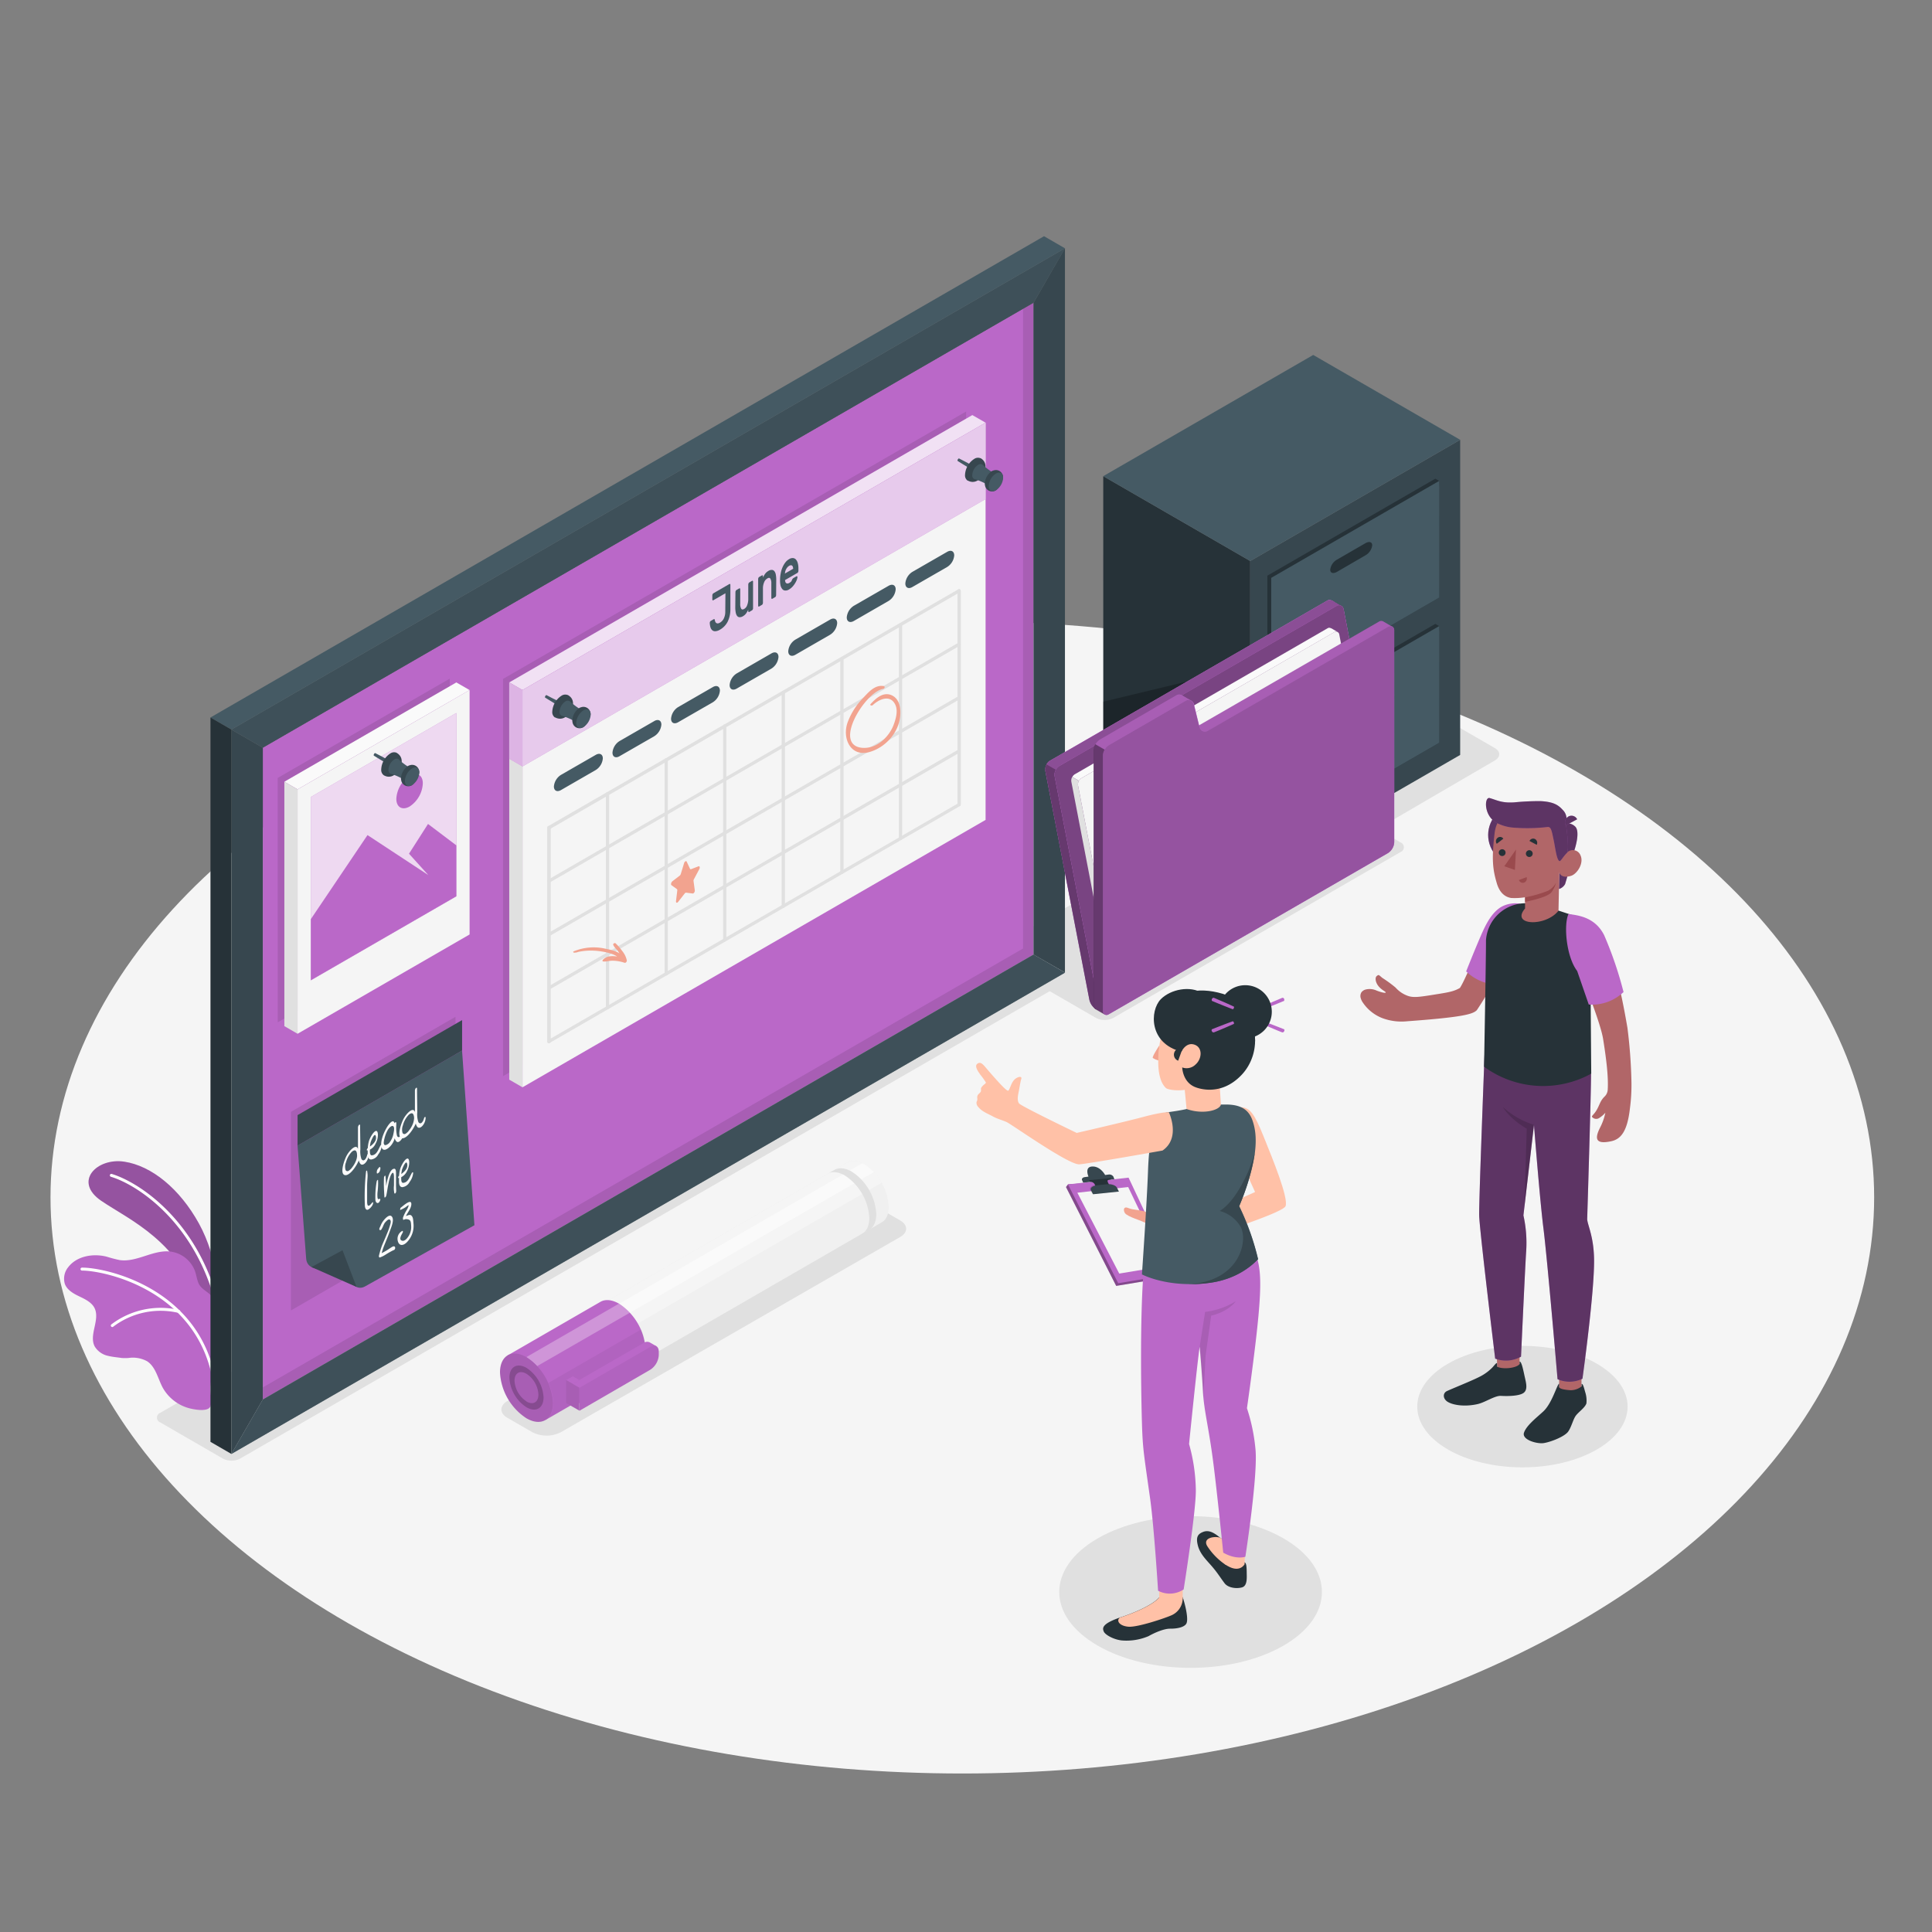 <svg xmlns="http://www.w3.org/2000/svg" viewBox="0 0 500 500"><rect x="0" y="0" width="500" height="500" fill="#808080" stroke="none"/><!--10 Organizing proyects (1)--><g id="freepik--Floor--inject-1--inject-82"><ellipse id="freepik--floor--inject-1--inject-82" cx="249.05" cy="309.88" rx="235.98" ry="149.1" style="fill:#f5f5f5"></ellipse></g><g id="freepik--Shadows--inject-1--inject-82"><path id="freepik--Shadow--inject-1--inject-82" d="M284.09,398.13c-13.28,7.66-13.28,20.09,0,27.76s34.8,7.66,48.07,0,13.28-20.1,0-27.76S297.36,390.46,284.09,398.13Z" style="fill:#e0e0e0"></path><ellipse id="freepik--shadow--inject-1--inject-82" cx="394" cy="364.03" rx="27.22" ry="15.72" style="fill:#e0e0e0"></ellipse><path id="freepik--shadow--inject-1--inject-82" d="M137.76,370.65l-6.5-3.75c-2-1.18-2-3.1,0-4.28l87.81-50.51a8.14,8.14,0,0,1,7.41,0l6.49,3.74c2.05,1.18,2.05,3.1,0,4.28l-87.81,50.52A8.18,8.18,0,0,1,137.76,370.65Z" style="fill:#e0e0e0"></path><path id="freepik--shadow--inject-1--inject-82" d="M57.68,377.48l-16.16-9.34a1.34,1.34,0,0,1,0-2.53l214.76-124a4.83,4.83,0,0,1,4.38,0L276.83,251a1.34,1.34,0,0,1,0,2.53l-214.77,124A4.89,4.89,0,0,1,57.68,377.48Z" style="fill:#e0e0e0"></path><path id="freepik--shadow--inject-1--inject-82" d="M283.67,263.45l-26.44-15.27a1.34,1.34,0,0,1,0-2.53l74.37-42.94a4.85,4.85,0,0,1,4.39,0L362.42,218a1.34,1.34,0,0,1,0,2.53l-74.37,42.94A4.89,4.89,0,0,1,283.67,263.45Z" style="fill:#e0e0e0"></path><path id="freepik--shadow--inject-1--inject-82" d="M281.38,206.4l41.92,24.2a6.21,6.21,0,0,0,5.63,0l57.9-33.77c1.56-.9,1.56-2.36,0-3.25l-41.91-24.2a6.21,6.21,0,0,0-5.63,0l-57.91,33.77C279.83,204.05,279.83,205.51,281.38,206.4Z" style="fill:#e0e0e0"></path></g><g id="freepik--Plants--inject-1--inject-82"><g id="freepik--plants--inject-1--inject-82"><path d="M57,336.91s-.53-11.24-5.52-20.27-12.25-14.93-19.33-16-13.26,5.14-5.94,10.13,20.55,10.48,25.67,27.71Z" style="fill:#BA68C8"></path><g style="opacity:0.2"><path d="M57,336.91s-.53-11.24-5.52-20.27-12.25-14.93-19.33-16-13.26,5.14-5.94,10.13,20.55,10.48,25.67,27.71Z"></path></g><path d="M55.1,333.88l.08,0a.38.38,0,0,0,.24-.48c-6.29-19-20.08-27.66-26.49-29.58a.38.38,0,0,0-.48.25.39.39,0,0,0,.26.48c6.28,1.88,19.79,10.4,26,29.09A.39.39,0,0,0,55.1,333.88Z" style="fill:#fff"></path><path d="M16.78,332.27c.59,1.59,2.22,2.51,3.75,3.24s3.18,1.53,3.93,3c1.52,3.06-1.56,7,.08,10A5.33,5.33,0,0,0,28,350.9c1.16.29,2.35.37,3.53.55a15.85,15.85,0,0,0,1.69,0,7.69,7.69,0,0,1,4.85.84c2.25,1.47,2.78,4.48,4.05,6.85a11.16,11.16,0,0,0,7.57,5.48c1,.21,3,.52,4.11,0a1.71,1.71,0,0,0,.23-.13l0,0a4.44,4.44,0,0,0,.44-.46l0-.07c.52-1.5-.06-3.14,0-4.72a2.83,2.83,0,0,1,0-.29c.19-1.83.36-3.65.52-5.48q.47-5.06.77-10.12c.12-2.19.54-4.57-.25-6.7-.88-2.33-3.43-2.55-4.25-4.84-.32-.92-.47-1.88-.78-2.8a7.86,7.86,0,0,0-6.38-5.11c-4.44-.52-8.68,2.83-13.11,2.21a34.11,34.11,0,0,1-3.37-.88c-3.56-.91-7.8-.16-10,2.76A4.69,4.69,0,0,0,16.78,332.27Z" style="fill:#BA68C8"></path><path d="M55.38,356.92h0a.39.39,0,0,0,.3-.45C51.07,333,27,328,21.22,328.06a.38.38,0,0,0,0,.76c5.6,0,29.19,4.8,33.73,27.8A.38.38,0,0,0,55.38,356.92Z" style="fill:#fff"></path><path d="M29.1,343.44a.35.35,0,0,0,.21-.1,20.27,20.27,0,0,1,16.87-3.57.38.38,0,0,0,.45-.3.37.37,0,0,0-.29-.45,21.09,21.09,0,0,0-17.54,3.75.39.39,0,0,0,.3.67Z" style="fill:#fff"></path></g></g><g id="freepik--Board--inject-1--inject-82"><polygon points="68.02 362.19 267.48 247.04 267.48 78.34 68.02 193.5 68.02 362.19" style="fill:#BA68C8"></polygon><polygon points="59.89 188.81 68.02 193.5 267.48 78.34 275.61 64.26 59.89 188.81" style="fill:#37474f"></polygon><polygon points="275.61 251.7 275.61 64.22 267.48 78.34 267.48 247.04 275.61 251.7" style="fill:#37474f"></polygon><polygon points="59.89 188.81 68.02 193.5 68.02 362.19 59.89 376.28 59.89 188.81" style="fill:#37474f"></polygon><polygon points="68.02 362.19 267.48 247.04 275.61 251.73 59.89 376.28 68.02 362.19" style="fill:#37474f"></polygon><g style="opacity:0.5"><polygon points="59.89 188.81 68.02 193.5 267.48 78.34 275.61 64.26 59.89 188.81" style="fill:#455a64"></polygon></g><g style="opacity:0.5"><polygon points="68.02 362.19 267.48 247.04 275.61 251.73 59.89 376.28 68.02 362.19" style="fill:#455a64"></polygon></g><polygon points="275.61 64.26 270.19 61.13 54.47 185.68 59.89 188.81 275.61 64.26" style="fill:#455a64"></polygon><polygon points="54.47 185.68 59.89 188.81 59.89 376.28 54.47 373.15 54.47 185.68" style="fill:#263238"></polygon><g style="opacity:0.1;mix-blend-mode:multiply"><polygon points="267.48 78.34 264.77 79.91 264.77 245.47 68.02 359.06 68.02 362.19 267.48 247.04 267.48 78.34"></polygon></g><polygon points="116.39 175.63 71.87 201.33 71.88 264.58 116.39 238.88 116.39 175.63" style="opacity:0.1"></polygon><polygon points="73.59 202.31 118.1 176.61 121.53 178.59 77.01 204.29 73.59 202.31" style="fill:#fafafa"></polygon><polygon points="73.59 202.31 73.59 265.56 77.01 267.54 77.01 204.29 73.59 202.31" style="fill:#e0e0e0"></polygon><polygon points="121.53 178.59 77.01 204.29 77.01 267.54 121.53 241.84 121.53 178.59" style="fill:#f5f5f5"></polygon><polygon points="80.44 206.26 118.1 184.52 118.1 231.96 80.44 253.7 80.44 206.26" style="fill:#BA68C8"></polygon><polygon points="80.44 206.26 118.1 184.52 118.1 231.96 80.44 253.7 80.44 206.26" style="fill:#fff;opacity:0.75"></polygon><polygon points="80.44 237.88 95.11 216.12 110.85 226.47 105.85 220.94 110.77 213.24 118.1 218.78 118.1 231.96 80.44 253.7 80.44 237.88" style="fill:#BA68C8"></polygon><path d="M106,200.8a7.58,7.58,0,0,0-3.43,5.93c0,2.19,1.54,3.07,3.43,2a7.57,7.57,0,0,0,3.42-5.93C109.46,200.59,107.93,199.71,106,200.8Z" style="fill:#BA68C8"></path><path d="M102.13,198.25l-.08.08a.62.62,0,0,1-.21.16c-.16.1-.24,0-.39-.09l-1.17-.69c-.48-.28-1-.61-1.65-1s-1.24-.75-1.87-1.15c-.19-.13.16-.75.37-.65l1.93,1,1.68.94,1.18.67c.14.09.28.1.28.29a1.27,1.27,0,0,1,0,.26Z" style="fill:#455a64"></path><path d="M103.34,199.1c-.91,1.57-2.39,2.42-3.94,1.58l-.09-.05,0,0a1.71,1.71,0,0,1-.65-1.51A5.22,5.22,0,0,1,101,195a1.73,1.73,0,0,1,1.58-.21l.09.05.14.09C104.25,195.87,104.24,197.55,103.34,199.1Z" style="fill:#37474f"></path><path d="M105.24,202.21l1.75-3a17.42,17.42,0,0,1-3.69-2.56l-.07-.06,0-.06h0a1,1,0,0,0-1.16,0,3.4,3.4,0,0,0-1.54,2.67,1.07,1.07,0,0,0,.45,1h0a.75.75,0,0,0,.29.09A16.15,16.15,0,0,1,105.24,202.21Z" style="fill:#455a64"></path><path d="M108.5,199.79a1.85,1.85,0,0,0-1.84-1.85,1.76,1.76,0,0,0-.66.13h0l-.07,0a2.53,2.53,0,0,0-.29.14,4.12,4.12,0,0,0-1.87,3.23,1.68,1.68,0,0,0,.06.47,1.84,1.84,0,0,0,3.66-.32c0-.06,0-.11,0-.17A1.84,1.84,0,0,0,108.5,199.79Z" style="fill:#37474f"></path><path d="M106.66,198.85c1-.59,1.86-.11,1.86,1.08a4.14,4.14,0,0,1-1.86,3.24c-1,.59-1.87.11-1.87-1.08A4.13,4.13,0,0,1,106.66,198.85Z" style="fill:#455a64"></path><polygon points="130.19 175.7 250.03 106.5 250.03 209.31 130.19 278.5 130.19 175.7" style="opacity:0.1"></polygon><polygon points="135.22 178.59 255.07 109.39 255.07 212.19 135.22 281.39 135.22 178.59" style="fill:#f5f5f5"></polygon><polygon points="131.79 176.61 131.79 279.41 135.22 281.39 135.22 178.59 131.79 176.61" style="fill:#e0e0e0"></polygon><polygon points="255.07 109.39 251.64 107.42 131.79 176.61 135.22 178.59 255.07 109.39" style="fill:#BA68C8"></polygon><g style="opacity:0.8"><polygon points="255.07 109.39 251.64 107.42 131.79 176.61 135.22 178.59 255.07 109.39" style="fill:#fff"></polygon></g><polygon points="131.79 176.61 135.22 178.59 135.22 198.36 131.79 196.38 131.79 176.61" style="fill:#BA68C8"></polygon><g style="opacity:0.5"><polygon points="131.79 176.61 135.22 178.59 135.22 198.36 131.79 196.38 131.79 176.61" style="fill:#fff"></polygon></g><polygon points="135.22 198.36 255.07 129.16 255.07 109.39 135.22 178.59 135.22 198.36" style="fill:#BA68C8"></polygon><g style="opacity:0.65"><polygon points="135.22 198.36 255.07 129.16 255.07 109.39 135.22 178.59 135.22 198.36" style="fill:#fff"></polygon></g><path d="M187.74,153.54l-3.13,1.8a.15.15,0,0,1-.19,0,.33.33,0,0,1-.07-.24v-1a.74.74,0,0,1,.07-.32.65.65,0,0,1,.19-.23l4.15-2.4a.15.15,0,0,1,.19,0,.3.3,0,0,1,.07.23v6.21a7.26,7.26,0,0,1-.68,3.26,5,5,0,0,1-2,2.1,2.61,2.61,0,0,1-1.17.41,1.13,1.13,0,0,1-.81-.23,1.58,1.58,0,0,1-.48-.75,4.25,4.25,0,0,1-.19-1.15.66.66,0,0,1,.07-.33.49.49,0,0,1,.19-.21l.77-.45a.18.18,0,0,1,.16,0c.05,0,.08.07.1.15a1.93,1.93,0,0,0,.13.5.82.82,0,0,0,.26.34.65.65,0,0,0,.4.11,1.34,1.34,0,0,0,.57-.21,2.43,2.43,0,0,0,1-1.11,3.93,3.93,0,0,0,.36-1.75Z" style="fill:#455a64"></path><path d="M190.33,153.24a.76.76,0,0,1,.08-.32.46.46,0,0,1,.18-.22l.72-.42a.14.14,0,0,1,.18,0,.33.33,0,0,1,.08.24v3.73a2.54,2.54,0,0,0,.24,1.27c.17.26.43.28.8.06a1.75,1.75,0,0,0,.77-1,4.27,4.27,0,0,0,.27-1.57v-3.73a.79.79,0,0,1,.08-.32.46.46,0,0,1,.18-.22l.72-.42a.14.14,0,0,1,.18,0,.29.29,0,0,1,.08.24v6.84a.67.67,0,0,1-.08.33.51.51,0,0,1-.18.22l-.72.42a.14.14,0,0,1-.18,0,.29.29,0,0,1-.08-.23v-.34a7.44,7.44,0,0,1-.54.93,2.58,2.58,0,0,1-.79.72,1.64,1.64,0,0,1-1,.28.9.9,0,0,1-.61-.4,2.31,2.31,0,0,1-.32-.91,7,7,0,0,1-.1-1.26Z" style="fill:#455a64"></path><path d="M200.86,154a.77.77,0,0,1-.07.32.46.46,0,0,1-.18.22l-.73.42a.14.14,0,0,1-.18,0,.33.33,0,0,1-.08-.24V151a2.32,2.32,0,0,0-.26-1.26c-.18-.25-.46-.26-.83,0a1.92,1.92,0,0,0-.79,1,3.94,3.94,0,0,0-.29,1.58V156a.79.79,0,0,1-.08.32.46.46,0,0,1-.18.22l-.73.42a.14.14,0,0,1-.18,0,.33.33,0,0,1-.07-.24v-6.84a.71.71,0,0,1,.07-.32.49.49,0,0,1,.18-.23l.73-.42a.14.14,0,0,1,.18,0,.3.3,0,0,1,.08.23v.34a5.53,5.53,0,0,1,.58-1,2.63,2.63,0,0,1,.79-.7,1.62,1.62,0,0,1,1-.29.93.93,0,0,1,.63.39,2.07,2.07,0,0,1,.34.9,6.81,6.81,0,0,1,.1,1.25Z" style="fill:#455a64"></path><path d="M201.88,150a8.38,8.38,0,0,1,.17-1.64,7.18,7.18,0,0,1,.46-1.53,5.8,5.8,0,0,1,.74-1.27,3.28,3.28,0,0,1,1-.87,1.6,1.6,0,0,1,1-.26,1.14,1.14,0,0,1,.74.38,2.27,2.27,0,0,1,.47.92,4.88,4.88,0,0,1,.17,1.33v.66a.8.8,0,0,1-.08.33.46.46,0,0,1-.18.22l-3.19,1.84a1.32,1.32,0,0,0,.09.54.56.56,0,0,0,.25.29.58.58,0,0,0,.35.07,1.21,1.21,0,0,0,.41-.15,2.61,2.61,0,0,0,.5-.38A2.45,2.45,0,0,0,205,150a2.36,2.36,0,0,1,.17-.26,1,1,0,0,1,.19-.15l.76-.44a.14.14,0,0,1,.18,0,.29.29,0,0,1,.08.24,2.74,2.74,0,0,1-.15.61,4.28,4.28,0,0,1-.42.87,5.64,5.64,0,0,1-.68.93,3.87,3.87,0,0,1-.94.76,1.67,1.67,0,0,1-1,.27,1,1,0,0,1-.74-.39,2.3,2.3,0,0,1-.46-1A6.07,6.07,0,0,1,201.88,150Zm2.34-3.55a1.81,1.81,0,0,0-.47.4,2.78,2.78,0,0,0-.33.51,2.92,2.92,0,0,0-.21.56c0,.19-.07.36-.09.52l2.16-1.25a3.07,3.07,0,0,0-.07-.42.78.78,0,0,0-.17-.34.42.42,0,0,0-.32-.14A.9.9,0,0,0,204.22,146.44Z" style="fill:#455a64"></path><path d="M143.35,203.54c0,1.1.82,1.51,1.83.93l9-5.19a3.91,3.91,0,0,0,1.83-3c0-1.09-.82-1.5-1.83-.92l-9,5.18A3.93,3.93,0,0,0,143.35,203.54Z" style="fill:#455a64"></path><path d="M158.51,194.79c0,1.09.82,1.51,1.82.92l9-5.18a3.91,3.91,0,0,0,1.83-3c0-1.09-.82-1.51-1.83-.92l-9,5.18A3.91,3.91,0,0,0,158.51,194.79Z" style="fill:#455a64"></path><path d="M173.67,186c0,1.09.81,1.5,1.82.92l9-5.18a3.9,3.9,0,0,0,1.82-3c0-1.09-.81-1.51-1.82-.93l-9,5.19A3.93,3.93,0,0,0,173.67,186Z" style="fill:#455a64"></path><path d="M188.83,177.29c0,1.09.81,1.5,1.82.92l9-5.18a3.94,3.94,0,0,0,1.82-3c0-1.1-.81-1.51-1.82-.93l-9,5.19A3.9,3.9,0,0,0,188.83,177.29Z" style="fill:#455a64"></path><path d="M204,168.54c0,1.09.82,1.5,1.83.92l9-5.19a3.91,3.91,0,0,0,1.83-3c0-1.09-.82-1.5-1.83-.92l-9,5.19A3.9,3.9,0,0,0,204,168.54Z" style="fill:#455a64"></path><path d="M219.14,159.78c0,1.1.82,1.51,1.83.93l9-5.19a3.91,3.91,0,0,0,1.83-3c0-1.09-.82-1.5-1.83-.92l-9,5.18A3.93,3.93,0,0,0,219.14,159.78Z" style="fill:#455a64"></path><path d="M234.3,151c0,1.09.82,1.51,1.82.92l9-5.18a3.91,3.91,0,0,0,1.83-3c0-1.09-.82-1.51-1.83-.92l-9,5.18A3.93,3.93,0,0,0,234.3,151Z" style="fill:#455a64"></path><path d="M248.22,208.66a.42.42,0,0,1-.42-.42V152.89a.42.42,0,1,1,.84,0v55.35A.42.42,0,0,1,248.22,208.66Z" style="fill:#e0e0e0"></path><path d="M233.05,217.42a.42.42,0,0,1-.42-.42V161.64a.43.43,0,0,1,.85,0V217A.42.42,0,0,1,233.05,217.42Z" style="fill:#e0e0e0"></path><path d="M217.89,226.17a.42.42,0,0,1-.42-.42V170.4a.42.42,0,1,1,.84,0v55.35A.42.42,0,0,1,217.89,226.17Z" style="fill:#e0e0e0"></path><path d="M202.73,234.93a.42.42,0,0,1-.43-.42V179.15a.43.43,0,0,1,.85,0v55.36A.42.42,0,0,1,202.73,234.93Z" style="fill:#e0e0e0"></path><path d="M187.56,243.68a.42.42,0,0,1-.42-.42V187.91a.42.42,0,1,1,.84,0v55.35A.42.42,0,0,1,187.56,243.68Z" style="fill:#e0e0e0"></path><path d="M172.4,252.44A.42.42,0,0,1,172,252V196.66a.42.42,0,0,1,.42-.42.42.42,0,0,1,.42.42V252A.42.42,0,0,1,172.4,252.44Z" style="fill:#e0e0e0"></path><path d="M157.23,261.19a.42.42,0,0,1-.42-.42V205.42a.42.42,0,0,1,.42-.43.42.42,0,0,1,.42.43v55.35A.42.42,0,0,1,157.23,261.19Z" style="fill:#e0e0e0"></path><path d="M142.07,270a.42.42,0,0,1-.42-.42V214.17a.42.42,0,0,1,.84,0v55.36A.42.42,0,0,1,142.07,270Z" style="fill:#e0e0e0"></path><path d="M142.07,228.43a.42.42,0,0,1-.37-.21.42.42,0,0,1,.16-.57L248,166.36a.41.41,0,0,1,.57.15.42.42,0,0,1-.15.58L142.28,228.38A.54.54,0,0,1,142.07,228.43Z" style="fill:#e0e0e0"></path><path d="M142.07,242.27a.42.42,0,0,1-.21-.79L248,180.2a.41.41,0,0,1,.57.15.42.42,0,0,1-.15.58L142.28,242.21A.42.42,0,0,1,142.07,242.27Z" style="fill:#e0e0e0"></path><path d="M142.07,256.11a.42.42,0,0,1-.21-.79L248,194a.41.41,0,0,1,.57.15.42.42,0,0,1-.15.58L142.28,256.05A.42.42,0,0,1,142.07,256.11Z" style="fill:#e0e0e0"></path><path d="M142.07,270a.39.39,0,0,1-.21-.06.41.41,0,0,1-.21-.36V214.17a.41.41,0,0,1,.21-.36L248,152.52a.45.45,0,0,1,.42,0,.44.44,0,0,1,.21.37v55.35a.44.44,0,0,1-.21.37L142.28,269.89A.39.39,0,0,1,142.07,270Zm.42-55.54V268.8L247.8,208V153.62Z" style="fill:#e0e0e0"></path><path d="M177.72,223l.85,1.83a.21.21,0,0,0,.28.11l1.93-.74c.3-.11.42.32.2.73l-1.39,2.61a.77.77,0,0,0-.1.5l.32,2.36c.06.38-.26.87-.54.84l-1.71-.22a.46.46,0,0,0-.35.2l-1.72,2.2c-.27.35-.59.23-.54-.21l.33-2.74a.41.41,0,0,0-.11-.38l-1.39-1c-.22-.16-.1-.73.21-1l1.92-1.48a.9.9,0,0,0,.28-.43l.86-2.82C177.18,222.94,177.58,222.71,177.72,223Z" style="fill:#f2a38f"></path><path d="M233,183.84c-.09-1.68-.74-3.35-2.46-4-2.12-.75-3.89.93-5.21,2.34-.34.37.28.55.56.29,1.36-1.29,3.87-2.57,5.33-.85s.7,4.24,0,6.1c-1.23,3.1-4.36,6.08-8,5.82-7.88-.59.65-14.47,5.32-15.25.37-.06.64-.65.13-.74-2.35-.38-4,1.72-5.5,3.3a18.08,18.08,0,0,0-3.77,6c-1.57,4.19.75,9.33,5.86,7.7C229.75,193.15,233.31,188.69,233,183.84Z" style="fill:#f2a38f"></path><path d="M161,246.08a12.58,12.58,0,0,0-1.65-1.91c-.22-.26-.77.05-.64.37.32.77,1,1.19,1.39,1.87l.22.35c-1-.78-3-1.08-3.88-1.29a13.51,13.51,0,0,0-7.95.73c-.25.08-.15.32.07.35a3.08,3.08,0,0,0,1.15-.21,15.59,15.59,0,0,1,4.15-.3c1.32.05,4.47.5,5.84,1.51-1.39-.23-2.85-.14-3.71.9-.1.12-.11.34.09.37.88.11,1.62-.22,2.5-.19a9.77,9.77,0,0,1,3,.52c.38.13.66-.27.64-.61A5.72,5.72,0,0,0,161,246.08Z" style="fill:#f2a38f"></path><path d="M253.23,122l-.09.08a.78.78,0,0,1-.21.16c-.16.1-.24,0-.38-.09l-1.18-.69-1.65-1c-.6-.37-1.24-.75-1.87-1.16-.19-.12.16-.75.37-.64l1.93,1c.62.33,1.19.66,1.68.94l1.18.67c.14.09.28.1.28.28a.84.84,0,0,1,0,.27Z" style="fill:#455a64"></path><path d="M254.43,122.81c-.91,1.57-2.38,2.42-3.94,1.57l-.09,0s0,0,0,0a1.68,1.68,0,0,1-.65-1.5,5.22,5.22,0,0,1,2.36-4.1,1.73,1.73,0,0,1,1.58-.21l.09,0,.14.09C255.34,119.58,255.33,121.26,254.43,122.81Z" style="fill:#37474f"></path><path d="M256.33,125.91l1.75-3a16.87,16.87,0,0,1-3.69-2.55l-.07-.07s0,0,0,0h0a1,1,0,0,0-1.16,0,3.39,3.39,0,0,0-1.54,2.66,1.08,1.08,0,0,0,.45,1h0a1,1,0,0,0,.29.09A15.89,15.89,0,0,1,256.33,125.91Z" style="fill:#455a64"></path><path d="M259.59,123.49a1.84,1.84,0,0,0-1.84-1.84,2,2,0,0,0-.66.12l0,0-.07,0-.29.13a4.15,4.15,0,0,0-1.87,3.24,1.73,1.73,0,0,0,.06.47,1.84,1.84,0,0,0,3.66-.32c0-.06,0-.12,0-.17A1.86,1.86,0,0,0,259.59,123.49Z" style="fill:#37474f"></path><path d="M257.75,122.56c1-.6,1.86-.11,1.86,1.08a4.14,4.14,0,0,1-1.86,3.24c-1,.59-1.87.11-1.87-1.08A4.1,4.1,0,0,1,257.75,122.56Z" style="fill:#455a64"></path><path d="M146.47,183.25l-.08.07a1,1,0,0,1-.21.17c-.16.1-.24,0-.39-.1l-1.17-.69c-.49-.28-1.05-.61-1.65-1l-1.88-1.15c-.19-.13.16-.75.37-.64.67.34,1.32.71,1.94,1s1.19.65,1.68.93l1.18.67c.13.1.28.1.27.29a.8.8,0,0,1,0,.26Z" style="fill:#455a64"></path><path d="M147.68,184.09c-.91,1.57-2.39,2.42-4,1.58l-.09,0,0,0a1.68,1.68,0,0,1-.66-1.51,5.23,5.23,0,0,1,2.36-4.09,1.73,1.73,0,0,1,1.59-.21l.08,0a.71.71,0,0,1,.14.1C148.59,180.86,148.57,182.55,147.68,184.09Z" style="fill:#37474f"></path><path d="M149.58,187.2l1.75-3a17.65,17.65,0,0,1-3.69-2.55.46.46,0,0,0-.07-.07l-.06-.06h0a1,1,0,0,0-1.17,0,3.43,3.43,0,0,0-1.53,2.67,1.07,1.07,0,0,0,.45,1h0a.66.66,0,0,0,.29.09A16.15,16.15,0,0,1,149.58,187.2Z" style="fill:#455a64"></path><path d="M152.84,184.78a1.85,1.85,0,0,0-1.85-1.85,1.75,1.75,0,0,0-.65.13h0l-.07,0a1.92,1.92,0,0,0-.29.14,4.11,4.11,0,0,0-1.87,3.24,2.16,2.16,0,0,0,.05.46,1.84,1.84,0,0,0,3.66-.31,1.1,1.1,0,0,0,0-.18A1.83,1.83,0,0,0,152.84,184.78Z" style="fill:#37474f"></path><path d="M151,183.84c1-.59,1.87-.11,1.87,1.08a4.14,4.14,0,0,1-1.87,3.24c-1,.6-1.87.11-1.87-1.08A4.15,4.15,0,0,1,151,183.84Z" style="fill:#455a64"></path><polygon points="75.3 287.74 75.3 339.14 117.88 314.55 117.88 263.15 75.3 287.74" style="opacity:0.1"></polygon><path d="M122.78,317.09s-25.14,14.08-28.3,15.83-5.22-3.33-5.24-6.41c-3.16,2-9.64,3.28-10-.75L77,296.48l42.58-24.59Z" style="fill:#455a64"></path><polygon points="119.59 271.89 77.01 296.48 77.01 288.59 119.59 264 119.59 271.89" style="fill:#37474f"></polygon><polygon points="80.61 327.91 92.27 333.06 88.64 323.56 80.61 327.91" style="fill:#37474f"></polygon><path d="M95,299c-.32,1.2-1,1.68-1.46.95a5.91,5.91,0,0,1-.28-2.48c0-2.06-.06-4.08-.06-6.14,0-.64-.55-.09-.56.47,0,1.84,0,3.72,0,5.56-.41-1.47-2.18.32-2.92,1.7s-1.79,4.71-.5,5.05c1.11.3,2.82-1.88,3.65-3.8a2,2,0,0,0,.42.92c.72.73,2.11-.82,2.12-2.42C95.38,298.43,95.05,298.69,95,299Zm-2.58.08a4.34,4.34,0,0,1-.28,1.29,7,7,0,0,1-1,1.75,3.19,3.19,0,0,1-.9.87.55.55,0,0,1-.8-.17,3,3,0,0,1,.1-2,6.12,6.12,0,0,1,1.53-2.76c.59-.47,1.09-.53,1.27.3A2.45,2.45,0,0,1,92.4,299.05Z" style="fill:#fafafa"></path><path d="M109.74,289.4c-.32,1.2-1,1.68-1.46,1a6.07,6.07,0,0,1-.29-2.48c0-2.06-.06-4.08-.06-6.14,0-.64-.55-.09-.55.47,0,1.84,0,3.72,0,5.56-.41-1.47-2.18.32-2.92,1.7s-1.79,4.71-.51,5.05c1.12.3,2.83-1.88,3.66-3.8a2,2,0,0,0,.42.92c.72.73,2.11-.82,2.12-2.42C110.13,288.86,109.81,289.12,109.74,289.4Zm-2.58.08a5.06,5.06,0,0,1-.28,1.29,6.73,6.73,0,0,1-1,1.75,3.16,3.16,0,0,1-.89.87.55.55,0,0,1-.8-.17,3,3,0,0,1,.09-2,6.13,6.13,0,0,1,1.54-2.76c.59-.47,1.08-.53,1.27.3A2.45,2.45,0,0,1,107.16,289.48Z" style="fill:#fafafa"></path><path d="M98.49,296.42c-.5.87-.77,1.82-1.49,2.31a1.47,1.47,0,0,1-.77.27c-.51,0-.51-.74-.49-1.48A3.12,3.12,0,0,0,97.19,296a4.74,4.74,0,0,0,.61-2.47c-.17-2.19-1.92.4-2.34,1.84a8.94,8.94,0,0,0-.28,1.77l-.08.07c-.13.13-.28.55-.07.51l.13,0c0,.31,0,.61,0,.9,0,.92.28,1.43.85,1.46a2.37,2.37,0,0,0,1.87-1.3,4.6,4.6,0,0,0,.94-2.37C98.8,296.18,98.6,296.24,98.49,296.42Zm-2.62-.6c.11-.51,1.12-2.95,1.4-1.76s-.72,2.06-1.51,2.66A4.8,4.8,0,0,1,95.87,295.82Z" style="fill:#fafafa"></path><path d="M104.27,294.05a1.17,1.17,0,0,1-.34-.29l0,0-.08.1c-.54.59-1,.56-1.14-.11a9.87,9.87,0,0,1-.15-2.61v-.32h0v-.13c0-.43-.3-.28-.47,0-.49-2.24-4.08,3.78-3.35,6.19.39,1.31,1.66.52,2.49-.48a5,5,0,0,0,.93-1.84,1.5,1.5,0,0,0,.56.95c.5.29,1.24-.52,1.66-1.45Zm-2.48-.48a5.43,5.43,0,0,1-1,2.14c-.3.39-1,.78-1.27.6a.8.8,0,0,1-.2-.67,5.23,5.23,0,0,1,.16-.92,9,9,0,0,1,.84-2.23c.37-.63,1.07-1.35,1.47-1S101.9,293,101.79,293.57Z" style="fill:#fafafa"></path><path d="M106.6,303.55c-.51.86-.78,1.82-1.49,2.3a1.49,1.49,0,0,1-.77.27c-.52,0-.52-.74-.5-1.47a3.2,3.2,0,0,0,1.46-1.5,4.94,4.94,0,0,0,.61-2.47c-.18-2.19-1.93.4-2.34,1.85a8.29,8.29,0,0,0-.29,1.76l-.07.07c-.14.13-.29.55-.08.51l.13,0q0,.46,0,.9c0,.92.27,1.43.84,1.47A2.43,2.43,0,0,0,106,305.9a4.47,4.47,0,0,0,.93-2.37C106.9,303.31,106.7,303.36,106.6,303.55Zm-2.63-.61c.12-.51,1.13-2.94,1.4-1.76s-.72,2.06-1.51,2.66A5.81,5.81,0,0,1,104,302.94Z" style="fill:#fafafa"></path><path d="M96.54,311.15s-.09,0-.13,0c-.2.19-.38.44-.58.64s-.43.32-.59.21-.21-.52-.23-.89c0-1.37,0-2.77,0-4.18,0-.68.05-1.36.1-2.05A6.46,6.46,0,0,0,95,303c0-.14-.26,0-.27.2a58.28,58.28,0,0,0-.31,8.68c0,.79.3,1.42.87,1.15.38-.17,1.34-1.09,1.27-1.82A.2.2,0,0,0,96.54,311.15Z" style="fill:#fafafa"></path><path d="M98.31,310.25c-.33.07-.48.24-.59-.21a6.59,6.59,0,0,1,0-1.61,18.06,18.06,0,0,0,.12-3c0-.23-.32.09-.35.29a22.75,22.75,0,0,0-.34,4.79c.07.92.84,1.28,1.26.07C98.43,310.44,98.42,310.23,98.31,310.25Z" style="fill:#fafafa"></path><path d="M98.36,302.06c-.1-.11-.34.09-.45.32a.88.88,0,0,0-.16.17,1.44,1.44,0,0,0-.21,1.07.09.09,0,0,0,.12.08,1.07,1.07,0,0,0,.67-.75C98.44,302.66,98.51,302.2,98.36,302.06Z" style="fill:#fafafa"></path><path d="M102.49,307.05c0-.95,0-1.9,0-2.85,0-.74.08-1.78-.49-1.73-1.13.1-1.71,2.47-2.08,4.52,0-.88-.06-1.77-.16-2.62,0-.31-.36.05-.38.34-.09,1.69,0,3.41.1,5,0,.47.42.06.5-.32.24-1.13.35-2.22.62-3.37a9.68,9.68,0,0,1,.52-1.82c.69-1.4.84-.35.84.45s0,1.44,0,2.16a6.17,6.17,0,0,0,.09,1.95c0,.1.12.16.21.12a.73.73,0,0,0,.26-.45,2.52,2.52,0,0,0,0-.54Z" style="fill:#fafafa"></path><path d="M107,316.55c-.07-.84-.07-1.5-.5-1.93s-.93-.05-1.44.08c.48-1,1.48-2.11,1.39-3.21-.1-1.26-2.13.59-2.66,1-.07,0-.14.12-.19.24s0,0,0,.05c-.06.18-.06.37,0,.36h0s0,0,0,0h0a8.53,8.53,0,0,0,1.34-.69c.12-.07.72-.6.8-.52s-.33,1-.35,1a11,11,0,0,0-1.11,2.22c0,.22,0,.53.11.54s.48-.19.68-.18c1.12.07,1.27.38,1.33,1.68a4.51,4.51,0,0,1-1.19,3.42c-.5.52-1,.64-1.38.38s-.26-.88.29-1.82c.16-.18.24-.68,0-.61a2.28,2.28,0,0,0-1.19,2.53c.36,1.57,1.62,1.35,2.66.08A6,6,0,0,0,107,316.55Z" style="fill:#fafafa"></path><path d="M102.23,322.74a.33.33,0,0,0-.15-.16c-.26-.16-.77.23-1,.36a17.88,17.88,0,0,1-2.3,1.37,18.6,18.6,0,0,1,.73-2.18c.46-1.12.92-2.21,1.33-3.36s1.22-2.92.64-3.83-1.71.31-2.09.77a5.35,5.35,0,0,0-.94,1.64,2.66,2.66,0,0,0-.29.7c0,.26.21.42.44.24a.76.76,0,0,0,.2-.27c.12-.21.23-.42.33-.64a5.12,5.12,0,0,1,.41-.85,4,4,0,0,1,.63-.67c.21-.2.58-.42.81-.13s.12.7.06,1a16.93,16.93,0,0,1-.91,2.59c-.39,1-.85,2-1.27,3a24.59,24.59,0,0,0-.75,2.48c-.12.35,0,.69.18.64a6.9,6.9,0,0,0,1.42-.69,22.45,22.45,0,0,1,2.07-1.18,1.19,1.19,0,0,0,.26-.11A.63.63,0,0,0,102.23,322.74Z" style="fill:#fafafa"></path></g><g id="freepik--Cabinet--inject-1--inject-82"><g id="freepik--cabinet--inject-1--inject-82"><polygon points="323.56 226.75 285.53 204.79 285.52 123.23 323.56 145.19 323.56 226.75" style="fill:#263238"></polygon><polygon points="323.56 172.44 285.52 181.59 285.53 204.79 323.56 226.75 323.56 172.44" style="opacity:0.25"></polygon><polygon points="323.56 145.19 377.89 113.82 377.89 195.38 323.56 226.75 323.56 145.19" style="fill:#37474f"></polygon><polygon points="377.89 113.82 323.56 145.19 285.52 123.23 339.86 91.86 377.89 113.82" style="fill:#455a64"></polygon><path d="M347,144.19l7.39-4.27c1-.56,1.74-.3,1.74.56a3.5,3.5,0,0,1-1.74,2.58L347,147.32c-1,.56-1.74.3-1.74-.56A3.47,3.47,0,0,1,347,144.19Z" style="fill:#263238"></path><polygon points="327.99 186.55 371.46 161.46 372.46 162.03 371.45 191.66 372.45 192.24 328.99 217.34 327.99 216.76 327.99 186.55" style="fill:#263238"></polygon><polygon points="328.99 187.13 372.46 162.03 372.45 192.24 328.99 217.34 328.99 187.13" style="fill:#455a64"></polygon><path d="M346,182.41l7.39-4.27c1-.55,1.74-.3,1.74.57a3.47,3.47,0,0,1-1.74,2.57L346,185.55c-1,.55-1.74.3-1.74-.57A3.48,3.48,0,0,1,346,182.41Z" style="fill:#263238"></path><polygon points="327.99 148.98 371.46 123.88 372.46 124.46 371.45 154.09 372.45 154.67 328.99 179.76 327.99 179.18 327.99 148.98" style="fill:#263238"></polygon><polygon points="328.99 149.55 372.46 124.46 372.45 154.67 328.99 179.76 328.99 149.55" style="fill:#455a64"></polygon><path d="M323.56,175l17.75-10.25a1.14,1.14,0,0,1,1.09-.1h0l-1.44-.85a2.89,2.89,0,0,0-1.16-.54.69.69,0,0,0-.24,0l-.08,0a4,4,0,0,0-.36.17l-15.56,9Z" style="opacity:0.25"></path><path d="M346,144.84l7.39-4.27c1-.56,1.74-.3,1.74.56a3.5,3.5,0,0,1-1.74,2.58L346,148c-1,.56-1.74.3-1.74-.56A3.47,3.47,0,0,1,346,144.84Z" style="fill:#263238"></path></g></g><g id="freepik--Folder--inject-1--inject-82"><path d="M357.92,219.53l-67.6,39-4.11,2.37-.19.1a2,2,0,0,1-.34.13,1.73,1.73,0,0,1-.43.12,1.47,1.47,0,0,1-.29.05h-.06l-.36,0a2.16,2.16,0,0,1-1.08-.24,4,4,0,0,1-1.54-2.44L270.53,199.5a2.69,2.69,0,0,1,0-.4,1.77,1.77,0,0,1,0-.32h0a2.57,2.57,0,0,1,.11-.48c.06-.16.13-.31.2-.46a2.61,2.61,0,0,1,.17-.28,3.25,3.25,0,0,1,.23-.29,1.65,1.65,0,0,1,.24-.22,2.61,2.61,0,0,1,.27-.19l71.7-41.4.19-.1.21-.09.09,0a.6.6,0,0,1,.26,0,3,3,0,0,1,1.27.6l1.59.93h0a1,1,0,0,1,.33.23,1.48,1.48,0,0,1,.29.49c0,.09,0,.17.06.25l11.39,59.18A2.67,2.67,0,0,1,357.92,219.53Z" style="fill:#BA68C8"></path><path d="M357.92,219.53l-67.6,39-4.11,2.37-.19.1a2,2,0,0,1-.34.13,1.73,1.73,0,0,1-.43.12,1.47,1.47,0,0,1-.29.05h-.06l-.36,0a2.16,2.16,0,0,1-1.08-.24,4,4,0,0,1-1.54-2.44L270.53,199.5a2.69,2.69,0,0,1,0-.4,1.77,1.77,0,0,1,0-.32h0a2.57,2.57,0,0,1,.11-.48c.06-.16.13-.31.2-.46a2.61,2.61,0,0,1,.17-.28,3.25,3.25,0,0,1,.23-.29,1.65,1.65,0,0,1,.24-.22,2.61,2.61,0,0,1,.27-.19l71.7-41.4.19-.1.21-.09.09,0a.6.6,0,0,1,.26,0,3,3,0,0,1,1.27.6l1.59.93h0a1,1,0,0,1,.33.23,1.48,1.48,0,0,1,.29.49c0,.09,0,.17.06.25l11.39,59.18A2.67,2.67,0,0,1,357.92,219.53Z" style="fill:#BA68C8"></path><path d="M286,261a3,3,0,0,1-2.56.09,4,4,0,0,1-1.54-2.44L270.53,199.5a2.6,2.6,0,0,1,.3-1.67l2.42,1.39a2.61,2.61,0,0,0-.31,1.67l11.39,59.18A1.18,1.18,0,0,0,286,261Z" style="opacity:0.45"></path><path d="M345.46,155.81l1.59.93h0a1.28,1.28,0,0,0-1.2.11l-71.7,41.4a2.35,2.35,0,0,0-.9,1l-2.42-1.39a2.61,2.61,0,0,1,.17-.28,3.25,3.25,0,0,1,.23-.29,2.24,2.24,0,0,1,.51-.41l71.7-41.4.4-.19.09,0a.6.6,0,0,1,.26,0A3,3,0,0,1,345.46,155.81Z" style="opacity:0.25"></path><path d="M284.33,260.07l-11.39-59.18a2.69,2.69,0,0,1,1.21-2.64l71.7-41.4a1.19,1.19,0,0,1,1.88.86l11.39,59.18a2.66,2.66,0,0,1-1.2,2.64l-71.71,41.4A1.19,1.19,0,0,1,284.33,260.07Z" style="fill:#BA68C8"></path><path d="M284.33,260.07l-11.39-59.18a2.69,2.69,0,0,1,1.21-2.64l71.7-41.4a1.19,1.19,0,0,1,1.88.86l11.39,59.18a2.66,2.66,0,0,1-1.2,2.64l-71.71,41.4A1.19,1.19,0,0,1,284.33,260.07Z" style="opacity:0.35"></path><path d="M288.41,246.56a2.21,2.21,0,0,1-1.84.07,2.89,2.89,0,0,1-1.11-1.77l-8.2-42.57a1.89,1.89,0,0,1,.22-1.2l1.74,1a1.89,1.89,0,0,0-.22,1.2l8.19,42.58A.85.85,0,0,0,288.41,246.56Z" style="fill:#e0e0e0"></path><path d="M345,162.87l1.15.67h0a.9.9,0,0,0-.86.08l-65.39,37.76a1.76,1.76,0,0,0-.65.7l-1.74-1,.12-.2.17-.21a1.7,1.7,0,0,1,.36-.29l65.39-37.77.28-.14.07,0,.19,0A2.51,2.51,0,0,1,345,162.87Z" style="fill:#fafafa"></path><path d="M287.19,245.87,279,203.29a1.91,1.91,0,0,1,.87-1.9l65.39-37.77a.86.86,0,0,1,1.35.62l8.19,42.58a1.91,1.91,0,0,1-.87,1.9l-65.39,37.77A.86.86,0,0,1,287.19,245.87Z" style="fill:#f5f5f5"></path><path d="M360.82,163.22a1.15,1.15,0,0,0-.45-1,.33.33,0,0,0-.11-.06l-2.32-1.36h0a1.13,1.13,0,0,0-1.13.11l-46.48,26.8L309,182.23a1.46,1.46,0,0,0-.67-.88h0l-2.42-1.4h0a1.42,1.42,0,0,0-1.47,0L284.65,191.4a3.55,3.55,0,0,0-1.61,2.78v65.94a1.13,1.13,0,0,0,.43,1h0l2.49,1.45h0a1.16,1.16,0,0,0,1.1-.14l72.18-41.67a3.54,3.54,0,0,0,1.6-2.78Z" style="fill:#BA68C8"></path><path d="M308.27,181.32a1.44,1.44,0,0,0-1.44.07L287.06,192.8a3.47,3.47,0,0,0-1.14,1.2l-2.41-1.4a3.15,3.15,0,0,1,1.14-1.2L304.42,180a1.44,1.44,0,0,1,1.47,0h0Z" style="opacity:0.1"></path><path d="M360.26,162.14a1.19,1.19,0,0,0-1.05.15l-46.52,26.84a1.41,1.41,0,0,1-2.15-.85l-.22-.59,46.48-26.8a1.4,1.4,0,0,1,.71-.21.82.82,0,0,1,.42.1h0Z" style="opacity:0.1"></path><path d="M360.81,163.22l0,54.77a3.53,3.53,0,0,1-1.61,2.78l-72.36,41.78a.94.94,0,0,1-1.42-.82V195.59a3.21,3.21,0,0,1,.47-1.58,3.28,3.28,0,0,1,1.13-1.2l19.77-11.42a1.46,1.46,0,0,1,1.45-.07l0,0h0a1.52,1.52,0,0,1,.67.89l1.35,5.45.22.59a1.4,1.4,0,0,0,2.14.86l46.53-26.84a1.19,1.19,0,0,1,1.05-.16l.06,0,0,0h0A1.15,1.15,0,0,1,360.81,163.22Z" style="fill:#BA68C8"></path><path d="M360.81,163.22l0,54.77a3.53,3.53,0,0,1-1.61,2.78l-72.36,41.78a.94.94,0,0,1-1.42-.82V195.59a3.21,3.21,0,0,1,.47-1.58,3.28,3.28,0,0,1,1.13-1.2l19.77-11.42a1.46,1.46,0,0,1,1.45-.07l0,0h0a1.52,1.52,0,0,1,.67.89l1.35,5.45.22.59a1.4,1.4,0,0,0,2.14.86l46.53-26.84a1.19,1.19,0,0,1,1.05-.16l.06,0,0,0h0A1.15,1.15,0,0,1,360.81,163.22Z" style="opacity:0.2"></path><path d="M286,262.6l-.07,0-2.49-1.44a1.19,1.19,0,0,1-.43-1V194.18a3.24,3.24,0,0,1,.47-1.58l2.41,1.4h0a3.27,3.27,0,0,0-.47,1.58v66.14A.93.93,0,0,0,286,262.6Z" style="opacity:0.45"></path></g><g id="freepik--Marker--inject-1--inject-82"><path d="M230,312.29a14,14,0,0,0-6.33-11c-1.73-1-3.29-1.1-4.44-.46h0l0,0h0l-63.5,36.68,9,15.49,63.46-36.66h0C229.33,315.73,230,314.31,230,312.29Z" style="fill:#f0f0f0"></path><path d="M228.18,306.05a12.94,12.94,0,0,0-4.48-4.73c-1.73-1-3.29-1.1-4.44-.46h0l0,0h0l-63.5,36.68,4.5,7.74,68-39.24Z" style="fill:#f5f5f5"></path><path d="M158.5,342.34l67.64-39a11.17,11.17,0,0,0-2.44-2c-.18-.1-.35-.19-.53-.27l-66.39,38.33Z" style="fill:#fafafa"></path><path d="M160.22,338a14,14,0,0,1,6.33,11c0,4-2.83,5.68-6.33,3.66a14,14,0,0,1-6.33-11C153.89,337.61,156.72,336,160.22,338Z" style="fill:#e0e0e0"></path><path d="M223.12,319.31c1.15-.66,1.85-2.08,1.85-4.1a14,14,0,0,0-6.33-11c-1.73-1-3.29-1.1-4.43-.46l1.8-1c1.14-.63,2.7-.53,4.43.47a14,14,0,0,1,6.34,11c0,2-.71,3.43-1.85,4.09Z" style="fill:#e0e0e0"></path><path d="M167.07,349.26a15.13,15.13,0,0,0-6.85-11.86c-1.89-1.09-3.6-1.2-4.84-.48l-24,13.86,9.77,16.72,23.92-13.81C166.3,353,167.07,351.44,167.07,349.26Z" style="fill:#BA68C8"></path><path d="M163,339.73l-24,13.83a12,12,0,0,0-2.82-2.32l24-13.85A12.28,12.28,0,0,1,163,339.73Z" style="fill:#fff;opacity:0.3"></path><path d="M167.07,349.26c0,2.19-.77,3.72-2,4.44l-23.91,13.81h0c1.21-.72,2-2.25,2-4.4a13.1,13.1,0,0,0-1.22-5.22l24-13.84A13.12,13.12,0,0,1,167.07,349.26Z" style="opacity:0.05"></path><path d="M136.25,351.24a15.13,15.13,0,0,1,6.85,11.86c0,4.36-3.07,6.13-6.85,3.95a15.13,15.13,0,0,1-6.85-11.86C129.4,350.82,132.47,349.05,136.25,351.24Z" style="fill:#BA68C8"></path><path d="M136.25,351.24a15.13,15.13,0,0,1,6.85,11.86c0,4.36-3.07,6.13-6.85,3.95a15.13,15.13,0,0,1-6.85-11.86C129.4,350.82,132.47,349.05,136.25,351.24Z" style="opacity:0.1"></path><path d="M136.25,354c-2.44-1.4-4.42-.26-4.42,2.56a9.74,9.74,0,0,0,4.42,7.64c2.44,1.41,4.42.26,4.42-2.55A9.76,9.76,0,0,0,136.25,354Zm0,8.67a6.84,6.84,0,0,1-3.09-5.35c0-2,1.39-2.77,3.09-1.78a6.81,6.81,0,0,1,3.09,5.35C139.34,362.9,138,363.69,136.25,362.71Z" style="opacity:0.2"></path><polygon points="148.24 356.18 146.52 357.17 148.24 358.15 149.95 357.17 148.24 356.18" style="fill:#BA68C8"></polygon><path d="M169.86,348.4l-1.72-1a1.54,1.54,0,0,0-1.54.14h0l-18.36,10.59v5.94l18.36-10.6a4.85,4.85,0,0,0,2.19-3.79v-.22l.2.12Z" style="fill:#BA68C8"></path><path d="M170.49,349.81v.88a4.85,4.85,0,0,1-2.19,3.79L150,365.08v-5.94l18.35-10.59h0C169.52,347.86,170.49,348.42,170.49,349.81Z" style="fill:#BA68C8"></path><path d="M170.49,349.81v.88a4.85,4.85,0,0,1-2.19,3.79L150,365.08v-5.94l18.35-10.59h0C169.52,347.86,170.49,348.42,170.49,349.81Z" style="opacity:0.05"></path><polygon points="146.52 363.1 146.52 357.17 149.94 359.14 149.95 365.08 146.52 363.1" style="fill:#BA68C8"></polygon><polygon points="146.52 363.1 146.52 357.17 149.94 359.14 149.95 365.08 146.52 363.1" style="opacity:0.1"></polygon></g><g id="freepik--character-2--inject-1--inject-82"><g id="freepik--character-boy--inject-1--inject-82"><path d="M382.2,261.43c-1,1-3.26,1.8-18.12,2.88a14.17,14.17,0,0,1-6.38-.84,10.77,10.77,0,0,1-4.95-3.94,3.8,3.8,0,0,1-.62-1.3,1.85,1.85,0,0,1,.19-1.4,2,2,0,0,1,1.19-.76,4.3,4.3,0,0,1,2.78.3c1.38.53,2.43.72,2.32.44s-.93-.53-1.78-1.5-1.07-2.3-.52-2.72.46-.32,1.44.49a32.66,32.66,0,0,1,3.41,2.49,7.71,7.71,0,0,0,3,2.09c1.49.59,2.9.41,7-.25,3.57-.57,5-.77,6.66-1.73,1.85-2.81,6.3-14.66,8.24-17.91,2-3.44,6.2-3.54,6.2-3.54a40,40,0,0,1-2.1,12.45A87.94,87.94,0,0,1,382.2,261.43Z" style="fill:#b16668"></path><path d="M393.43,233.88a7.58,7.58,0,0,0-5,.88c-2.25,1.41-3.72,4-5.15,7.32-1.74,4-3.84,9.32-3.84,9.32a12.2,12.2,0,0,0,7.49,3.4l6.71-11.15Z" style="fill:#BA68C8"></path><g id="freepik--character-boy--inject-1--inject-82"><rect x="403.5" y="351.85" width="5.79" height="9.91" style="fill:#b16668"></rect><polygon points="393.27 354.35 387.49 354.55 387.2 344.06 393.27 343.86 393.27 354.35" style="fill:#b16668"></polygon><path d="M411.76,277.86c0,5.52-1,37.68-1,37.68.13,1.59,1.66,4.42,1.78,10.15.18,8.3-3,31.12-3,31.12a7.62,7.62,0,0,1-6.45.12s-2.62-30.92-3.66-39.14c-.91-7.18-2.44-26.68-2.44-26.68l-2.73,23.43a32.84,32.84,0,0,1,.72,9.2c-.27,3.8-1.34,27.36-1.34,27.36a7.91,7.91,0,0,1-6.69.51s-4.08-33.58-4.14-37.07c-.08-4,1.51-44.6,1.51-44.6Z" style="fill:#BA68C8"></path><path d="M411.76,277.86c0,5.52-1,37.68-1,37.68.13,1.59,1.66,4.42,1.78,10.15.18,8.3-3,31.12-3,31.12a7.62,7.62,0,0,1-6.45.12s-2.62-30.92-3.66-39.14c-.91-7.18-2.44-26.68-2.44-26.68l-2.73,23.43a32.84,32.84,0,0,1,.72,9.2c-.27,3.8-1.34,27.36-1.34,27.36a7.91,7.91,0,0,1-6.69.51s-4.08-33.58-4.14-37.07c-.08-4,1.51-44.6,1.51-44.6Z" style="opacity:0.5"></path><path d="M408,237.19a5.3,5.3,0,0,1,2.79,2.91,13.43,13.43,0,0,1,.85,5v11.34l.17,21.42a25.87,25.87,0,0,1-27.74-1.8s.5-27.57.5-32.08c0-.2,0-.41,0-.62a10.28,10.28,0,0,1,12.91-9.25l5.25,1.35,5.26,1.73Z" style="fill:#263238"></path><circle cx="393.09" cy="216.1" r="7.96" transform="translate(-52.77 166.88) rotate(-22.5)" style="fill:#BA68C8"></circle><circle cx="393.09" cy="216.1" r="7.96" transform="translate(-52.77 166.88) rotate(-22.5)" style="opacity:0.5"></circle><path d="M406.84,221.75a70.74,70.74,0,0,1-1.8,7.06,2.75,2.75,0,0,1-1.59,1.27l.09-4.26Z" style="fill:#BA68C8"></path><path d="M406.84,221.75a70.74,70.74,0,0,1-1.8,7.06,2.75,2.75,0,0,1-1.59,1.27l.09-4.26Z" style="opacity:0.5"></path><path d="M405.22,213.08a3,3,0,0,1,2.47.87c1.07,1.08.47,4.48-.85,7.8l-2.43.28Z" style="fill:#BA68C8"></path><path d="M405.22,213.08a3,3,0,0,1,2.47.87c1.07,1.08.47,4.48-.85,7.8l-2.43.28Z" style="opacity:0.5"></path><path d="M403.68,222c.49.29,1.19-.64,1.79-1.27a2.11,2.11,0,0,1,3.54.58c1,2.09-.87,4.87-2.41,5.35-2.66.84-3.06-.87-3.06-.87l-.2,9.89h0c-3.3,4.24-12.48,3.88-8.66-.55v-2.92a16.73,16.73,0,0,1-3.58.19c-2-.31-3.19-1.85-3.78-4-1-3.4-1.32-6.14-.51-12.83.89-7.33,9.41-7.41,14-4.51S403.68,222,403.68,222Z" style="fill:#b16668"></path><path d="M403.68,222.85c.25,0,1.18-1.54,1.79-2.09.84-.76-.25-7.68-.25-7.68a3.27,3.27,0,0,0-.81-3.5c-1.15-1.27-2.4-2.07-5.72-2.25a67.22,67.22,0,0,0-6.79.32c-3.28.22-4.49-.58-6.37-1.11-1.44-.4-1.6,4.79,2,6.52a11.18,11.18,0,0,0,4.29,1.14,45.13,45.13,0,0,0,8.64-.17c.9-.12,1.09.76,1.58,3.15C402.51,219.28,402.86,222.84,403.68,222.85Z" style="fill:#BA68C8"></path><path d="M403.68,222.85c.25,0,1.18-1.54,1.79-2.09.84-.76-.25-7.68-.25-7.68a3.27,3.27,0,0,0-.81-3.5c-1.15-1.27-2.4-2.07-5.72-2.25a67.22,67.22,0,0,0-6.79.32c-3.28.22-4.49-.58-6.37-1.11-1.44-.4-1.6,4.79,2,6.52a11.18,11.18,0,0,0,4.29,1.14,45.13,45.13,0,0,0,8.64-.17c.9-.12,1.09.76,1.58,3.15C402.51,219.28,402.86,222.84,403.68,222.85Z" style="opacity:0.5"></path><path d="M405.22,213.62l2.94-1.59a1.62,1.62,0,0,0-2.23-.73A1.75,1.75,0,0,0,405.22,213.62Z" style="fill:#BA68C8"></path><path d="M405.22,213.62l2.94-1.59a1.62,1.62,0,0,0-2.23-.73A1.75,1.75,0,0,0,405.22,213.62Z" style="opacity:0.5"></path><path d="M394.69,232.24a33.42,33.42,0,0,0,5.89-1.69,4.89,4.89,0,0,0,2.11-2.09,6.85,6.85,0,0,1-1.19,2.47c-1.12,1.42-6.81,2.47-6.81,2.47Z" style="fill:#9a4a4d"></path><path d="M394.9,220.94a.88.88,0,1,0,.88-.91A.9.9,0,0,0,394.9,220.94Z" style="fill:#263238"></path><path d="M395.83,217.64l1.87,1a1.11,1.11,0,0,0-.43-1.49A1.05,1.05,0,0,0,395.83,217.64Z" style="fill:#263238"></path><path d="M395.09,227l-2,.75a1.06,1.06,0,0,0,1.36.66A1.13,1.13,0,0,0,395.09,227Z" style="fill:#9a4a4d"></path><path d="M387.36,218.37l1.7-1.32a1,1,0,0,0-1.48-.22A1.13,1.13,0,0,0,387.36,218.37Z" style="fill:#263238"></path><path d="M387.88,220.69a.88.88,0,1,0,.88-.91A.89.89,0,0,0,387.88,220.69Z" style="fill:#263238"></path><polygon points="392.34 219.86 392.05 225.13 389.31 224.19 392.34 219.86" style="fill:#9a4a4d"></polygon><path d="M403.5,358.9v-.82c-.55.24-1.84,5.15-4.14,7.24-1.82,1.67-4.31,3.59-4.95,5.45s3.47,3,5.18,2.69c2-.35,5.42-1.74,6.28-3s1.26-3.2,2-4.15,2.31-2,2.69-3.1a7,7,0,0,0-.33-3c-.27-1-.56-2.15-.91-2.05v.63a4.6,4.6,0,0,1-2.89,1C405.55,359.72,403.49,359.55,403.5,358.9Z" style="fill:#263238"></path><path d="M387.43,352.76c-.3,0-.55.44-1.21,1.15a12.34,12.34,0,0,1-3.41,2.45c-2.17,1.09-6.38,2.76-8.29,3.62-1.19.53-1.13,2,.1,2.79s4.2,1.41,7.77.61c1.95-.43,4.48-2.23,6.08-2.13s4.61.07,5.79-.74.71-2.56.37-4.06-.82-4.18-1.36-4.07V353c-.69,1.05-4.28,1.48-5.81.7Z" style="fill:#263238"></path><path d="M397,291.11a21.37,21.37,0,0,1-8.06-4.62s1.55,2.91,6.18,5.62l-.62,20.46Z" style="opacity:0.15"></path></g></g><path d="M421.18,266c-3.71-21.73-7.51-28.33-13.73-28.56-1.92,2.08-1.75,8.65.92,12.77,0,0,5.72,13.81,6.51,18.65.68,4.26,1.44,9.61,1.19,13.23a2.63,2.63,0,0,1-.79,1.68c-1.23,1.21-1.29,2.23-2.12,3.59-.64,1.07-1.31,1.45-1.14,1.7a1.41,1.41,0,0,0,1.91.24,7.26,7.26,0,0,0,1.53-1.32,14.54,14.54,0,0,1-1.35,3.82c-1.46,2.89-1.21,4.42,2.83,3.56,2.54-.53,4.21-2.54,4.89-8.54a46.6,46.6,0,0,0,.39-6.65A130.6,130.6,0,0,0,421.18,266Z" style="fill:#b16668"></path><path d="M405.93,236.53c1.89.34,6.75.51,9.24,5.53a96.86,96.86,0,0,1,5,14.68,11.82,11.82,0,0,1-9,3.23l-3-8.68C405.34,247.6,404.63,239.3,405.93,236.53Z" style="fill:#BA68C8"></path></g><g id="freepik--character-1--inject-1--inject-82"><path d="M321.17,286.54c2.33.13,3.46,1.68,5.83,7.54s6.48,15.88,5.71,18.06c-.54,1.52-15.29,6.3-15.29,6.3l-3.73-4.95,11.12-5L319,295.64Z" style="fill:#ffc1a7"></path><polygon points="291.55 305.46 276.39 306.52 275.88 307.21 288.87 332.79 303.29 330.39 291.55 305.46" style="fill:#BA68C8"></polygon><polygon points="291.55 305.46 276.39 306.52 275.88 307.21 288.87 332.79 303.29 330.39 291.55 305.46" style="opacity:0.3"></polygon><polygon points="292.07 304.77 276.39 306.52 289.39 332.1 303.81 329.7 292.07 304.77" style="fill:#BA68C8"></polygon><polygon points="291.97 307.2 278.82 308.67 289.66 329.6 301.76 327.58 291.97 307.2" style="fill:#f5f5f5"></polygon><path d="M289.39,308.24l-.54-1.05c-.3-.58-1.52-.95-2.73-.83l-2.33.24c-1.21.13-2,.7-1.65,1.28l.54,1.05Z" style="opacity:0.15"></path><path d="M288.14,304.5a1.26,1.26,0,0,0-1.24-.53l-.9.12s-1.17-2.27-3.3-2.2-1,2.61-1,2.61l-1,.14c-.53.08-.82.44-.66.79l.29.64,8.07-.9Z" style="fill:#37474f"></path><path d="M287.45,305.27c-.76.05-1.05.12-.59,1s1,1.79,1,1.79l-3.57.4s-.65-1.29-.91-1.79a1.22,1.22,0,0,0-1.2-.81l-.34-.43,5.66-.54Z" style="fill:#263238"></path><path d="M289.58,308.38l-.54-1.05c-.29-.58-1.52-.95-2.73-.83l-2.32.24c-1.21.13-1.95.7-1.65,1.28l.54,1.05Z" style="fill:#37474f"></path><path d="M297.26,317.07s.41-2.33-.29-3.13-3.56-.69-5-1.31-1.3,1.06-.56,1.61C293.05,315.43,296.27,316,297.26,317.07Z" style="fill:#f2a38f"></path><g id="freepik--Character--inject-1--inject-82"><path d="M306.08,413.33a30,30,0,0,1,.81,3c.23,1.11.55,3,.16,3.81s-1.91,1.38-4.26,1.36c-1.53,0-3.91,1-5.54,1.93a14.6,14.6,0,0,1-7,1.11c-2.1-.25-4.27-1.47-4.61-2.33s-.63-2.06,5.05-3.88c0,0,6.87-2.24,9.27-4.88Z" style="fill:#263238"></path><path d="M306.08,413.48l-1.08-.13-5,.1c-2.4,2.64-9.22,4.86-9.27,4.88l-.91.3c-1,.8-.15,2.15,2.2,2.36s9.64-2.25,11.26-3A4.82,4.82,0,0,0,306.08,413.48Z" style="fill:#ffc1a7"></path><path d="M306.08,411.33s0,1.37,0,2.15-.92,1.95-3.3,1.86c-1.68-.06-2.85-.51-2.78-1.89v-2Z" style="fill:#ffc1a7"></path><path d="M322.11,404.35c.43.17.52,1,.54,2.65,0,1.24.23,3.42-1.24,3.82s-3.6.11-4.5-1.09c-1.13-1.49-1.88-2.8-3.5-4.63-1.4-1.59-2.92-3.08-3.44-5.27-.48-2,0-2.81,1.34-3.35s2.58-.09,4.45,1.47a9.18,9.18,0,0,0,1.67.88C318.66,399.21,321.68,404.17,322.11,404.35Z" style="fill:#263238"></path><path d="M322.16,402.82l-.06,2s-1.35,2.64-5.1,0c-.09-.19-.42-4.1-.42-4.1Z" style="fill:#ffc1a7"></path><path d="M317.43,398.83a9.18,9.18,0,0,1-1.67-.88h0c-1.51-.48-4.7.08-3.26,2.28a16.88,16.88,0,0,0,4.5,4.61c1.69.84,2.29-.2,2.29-.2l-.6-4.73A3.75,3.75,0,0,0,317.43,398.83Z" style="fill:#ffc1a7"></path><path d="M324.9,374.89a47.67,47.67,0,0,0-2.19-10.44S324,355.53,325,347c2.35-20.07.79-20.39-2.05-27.37,0,0-25.73-3.31-26.81,7.39-1.34,13.33-.73,39.17-.51,43.89s.61,6.87,2,16.77c1.06,7.54,2.08,24,2.08,24a6.5,6.5,0,0,0,6.62-.34s3.22-20.26,3.15-25.71a46.24,46.24,0,0,0-1.75-11.93s2.19-21.72,2.75-25.17c0,0,.62,6.92.85,11.65s1.5,9.27,2.63,18.07c1,7.63,2.61,23.57,2.61,23.57,3.37,1.94,5.73,1.06,5.73,1.06S325.64,381.51,324.9,374.89Z" style="fill:#BA68C8"></path><path d="M310.48,348.52l1.4-9a19.58,19.58,0,0,0,7.95-2.77s-1.75,2.64-6.38,3.74L312,350.91l-.58,10.87Z" style="opacity:0.1"></path><polygon points="306.56 281.52 307.51 291.52 316.29 290.96 315.59 279.87 306.56 281.52" style="fill:#ffc1a7"></polygon><path d="M324.19,290.1c-.89-2.65-2.71-4.2-6.73-4.25l-1.49,0c-.28,1.48-4.61,2.67-8.88,1.16-.61.16-2.26.46-3.19.59l-2,.3c-3.11,1-4.49,6.42-4.79,15s-1.58,26.91-1.58,26.91,6.7,3.59,17.27,2.2a21.11,21.11,0,0,0,12.81-6.12,65.67,65.67,0,0,0-4.89-13.74C325.65,300,325.51,294,324.19,290.1Z" style="fill:#455a64"></path><path d="M307.51,332.36a36.21,36.21,0,0,0,5.24-.31c8.62-1.13,12.44-5.88,12.8-6.17a66.11,66.11,0,0,0-4.88-13.69,56.07,56.07,0,0,0,4.14-14.27c-.41,2.57-4.2,12.5-9.16,15.48a8.81,8.81,0,0,1,5.19,3.72C323.23,320.4,321.27,331.66,307.51,332.36Z" style="fill:#37474f"></path><path d="M302,269.1s-3.32-4-.72-7.81c3.07-4.55,8.47-6.08,15.15-4.1,3.31,1,8.16,5.55,8.4,12,.19,4.93-13.65,8.2-13.43,11.58Z" style="fill:#263238"></path><path d="M300.05,270.54s-1.95,2.94-1.7,3.26a4.71,4.71,0,0,0,1.49.64Z" style="fill:#f2a38f"></path><path d="M306,261.22c-1.89,1-5.16,2.79-6,9.75-.86,7.16.73,9.64,1.71,10.58.65.63,4.05.86,5.82.31,2.22-.69,7-3.06,9.27-6.75,2.65-4.35,3.2-10.13.14-12.4A11.41,11.41,0,0,0,306,261.22Z" style="fill:#ffc1a7"></path><path d="M305.43,261.52s-1.65,6.53.33,10.65c0,0,1.16-2.55,3.35-1.82s2,3.68.26,5.18a3.27,3.27,0,0,1-3.41.72s.06,3.61,3.14,5c0,0,6.46,3.09,12.29-3.14,5.29-5.66,4.6-15.79-3.19-18.38S305.43,261.52,305.43,261.52Z" style="fill:#263238"></path><path d="M332.37,266.86l-.08.09a.82.82,0,0,1-.18.19c-.15.12-.24,0-.4,0l-1.25-.51-1.77-.75c-.65-.28-1.34-.57-2-.88-.21-.09.05-.76.27-.68.71.25,1.41.52,2.07.76l1.79.7,1.26.5c.15.07.3.05.32.24a1.22,1.22,0,0,1,0,.27Z" style="fill:#BA68C8"></path><path d="M332.36,258.51v.12a1.15,1.15,0,0,1,0,.26c0,.19-.16.18-.31.25l-1.26.52-1.78.72c-.65.25-1.35.54-2,.8-.21.07-.5-.58-.29-.69.68-.32,1.37-.62,2-.91s1.24-.54,1.76-.76l1.25-.54c.15,0,.25-.16.39,0a1.14,1.14,0,0,1,.19.19Z" style="fill:#BA68C8"></path><path d="M329.14,261.83a6.87,6.87,0,1,1-6.87-6.86A6.86,6.86,0,0,1,329.14,261.83Z" style="fill:#263238"></path><path d="M300.41,258.59c-2.9,3-3.07,11.48,5.35,13.58l5.51-15.1C308.06,255,303,256,300.41,258.59Z" style="fill:#263238"></path><path d="M304.91,274.51a1.66,1.66,0,1,1,1.13-3.13Z" style="fill:#263238"></path><path d="M313.61,258.51v.12a.76.76,0,0,0,0,.26c0,.19.16.18.31.25l1.25.52,1.78.72c.66.25,1.35.54,2.06.8.21.07.5-.58.28-.69-.68-.32-1.36-.62-2-.91s-1.25-.54-1.76-.76l-1.25-.54c-.16,0-.25-.16-.4,0a1.09,1.09,0,0,0-.18.19Z" style="fill:#BA68C8"></path><path d="M313.61,266.86l.07.09a.69.69,0,0,0,.19.19c.14.12.23,0,.39,0l1.26-.51,1.77-.75,2-.88c.2-.09-.06-.76-.28-.68-.71.25-1.41.52-2.06.76l-1.8.7-1.26.5c-.15.07-.29.05-.31.24a.81.81,0,0,0,0,.27Z" style="fill:#BA68C8"></path><path d="M302.5,287.85s-1.38-.19-6.54,1.19-17.31,4.16-17.31,4.16-14.28-6.87-14.9-7.62-.27-2.26-.1-3.1.45-2.68.64-3.2c.33-.91-1-.67-1.81.18s-1.14,2.51-1.54,2.8-3.4-3.18-4.86-4.84-2.14-2.84-3.11-2.15c-.71.5-.26,1.49.79,2.92a18,18,0,0,1,1.35,1.89c.12.25-.26.46-.42.6s-.78.66-.82,1.06a3.55,3.55,0,0,1,0,.65c-.13.47-.72.69-.89,1.16s0,.71-.05,1.07-.17.43-.21.65a1.59,1.59,0,0,0,.47,1.23c1,1.22,2.42,1.69,3.76,2.43,1.12.62,2.27.89,3.56,1.46s16.17,11.18,18.85,10.94c3-.26,21.5-3.57,21.5-3.57C305.67,294.46,302.5,287.85,302.5,287.85Z" style="fill:#ffc1a7"></path></g></g></svg>